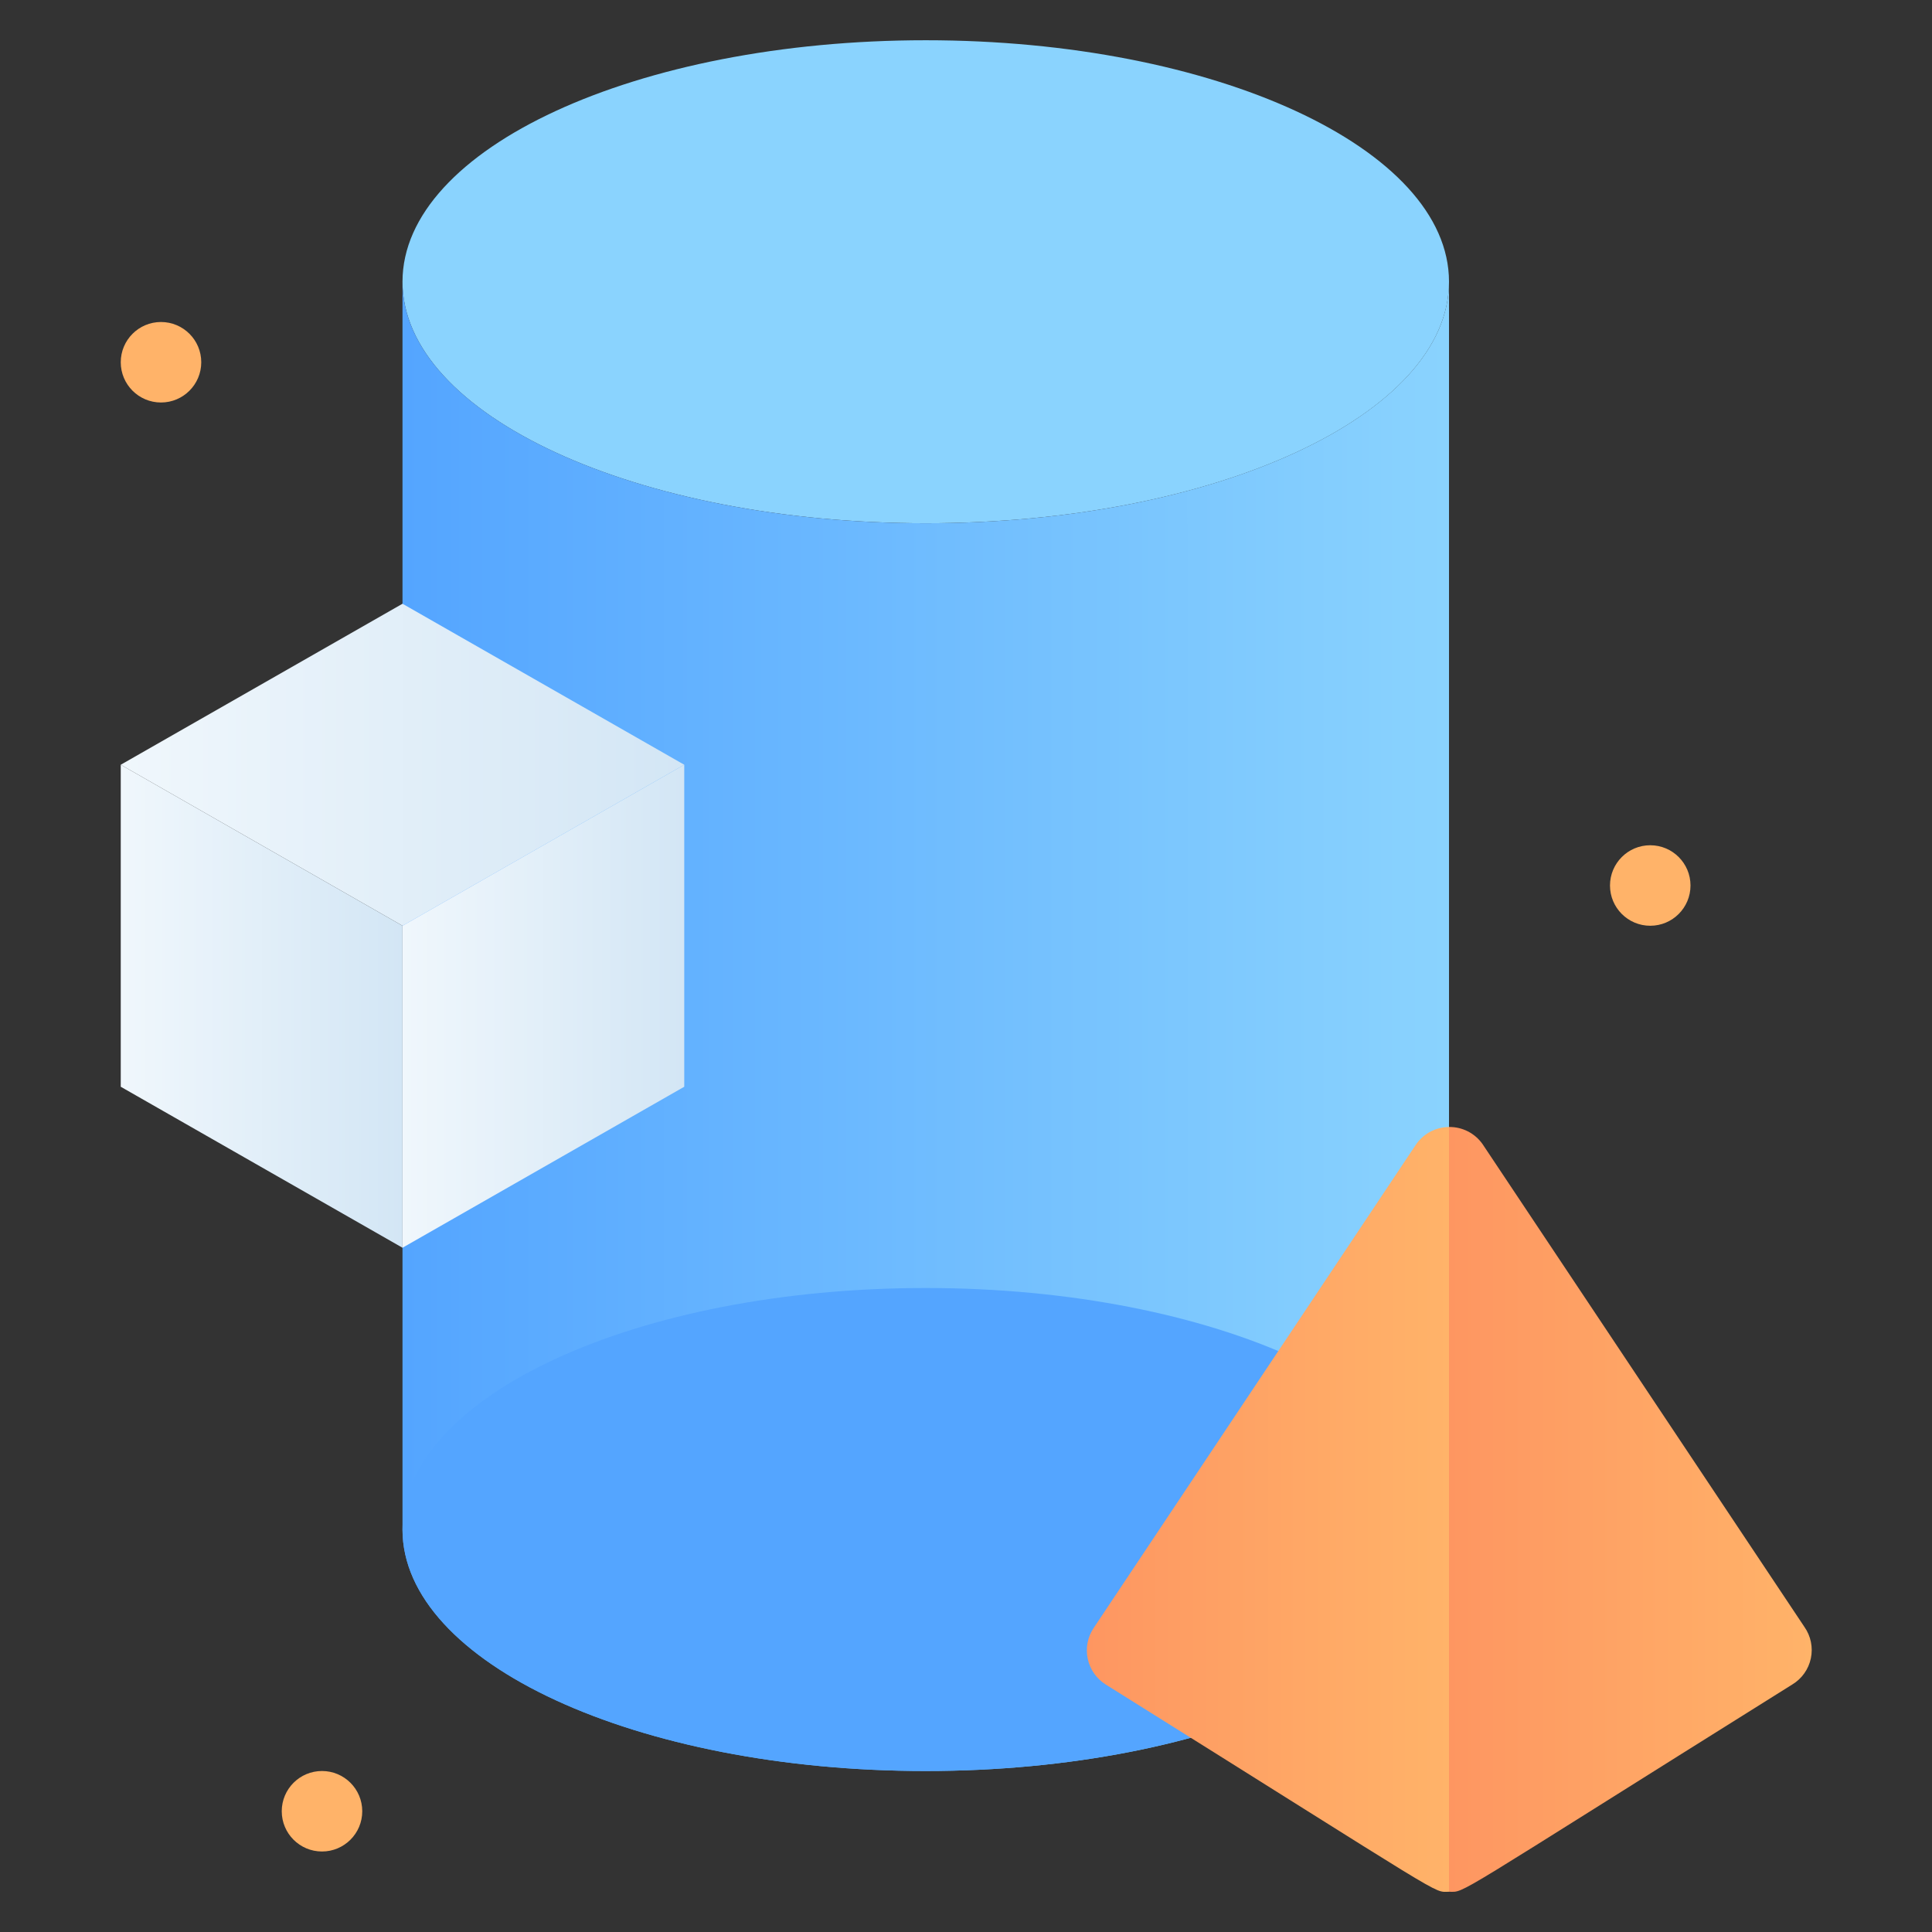 <svg width="160" height="160" viewBox="0 0 160 160" fill="none" xmlns="http://www.w3.org/2000/svg">
<rect x="0" y="0" width="160" height="160" fill="#333333" stroke="none"/>
<path d="M76.666 43.333C100.599 43.333 120 34.379 120 23.333C120 12.288 100.599 3.333 76.666 3.333C52.734 3.333 33.333 12.288 33.333 23.333C33.333 34.379 52.734 43.333 76.666 43.333Z" fill="#8AD3FE"/>
<path d="M120 23.333V126.667C120 137.7 100.6 146.667 76.666 146.667C52.733 146.667 33.333 137.7 33.333 126.667V23.333C33.333 34.367 52.733 43.333 76.666 43.333C100.6 43.333 120 34.367 120 23.333Z" fill="url(#paint0_linear_707_722)"/>
<path d="M76.666 146.667C100.599 146.667 120 137.712 120 126.667C120 115.621 100.599 106.667 76.666 106.667C52.734 106.667 33.333 115.621 33.333 126.667C33.333 137.712 52.734 146.667 76.666 146.667Z" fill="#54A5FF"/>
<path d="M148.433 139.5C119.667 157.5 121.4 156.667 120 156.667V93.333C120.54 93.325 121.074 93.448 121.556 93.692C122.038 93.936 122.453 94.293 122.767 94.733L149.433 134.733C149.696 135.107 149.879 135.531 149.971 135.978C150.063 136.425 150.062 136.887 149.968 137.334C149.874 137.781 149.69 138.204 149.426 138.576C149.162 138.949 148.824 139.263 148.433 139.5Z" fill="url(#paint1_linear_707_722)"/>
<path d="M120 93.333V156.667C118.6 156.667 120.5 157.6 91.566 139.5C91.19 139.263 90.865 138.953 90.61 138.589C90.355 138.224 90.176 137.812 90.083 137.377C89.99 136.943 89.984 136.493 90.067 136.057C90.15 135.62 90.32 135.204 90.566 134.833L117.233 94.833C117.535 94.375 117.946 93.998 118.428 93.736C118.911 93.475 119.451 93.336 120 93.333Z" fill="url(#paint2_linear_707_722)"/>
<path d="M56.667 63.333L33.333 76.667L10 63.333L33.333 50L56.667 63.333Z" fill="url(#paint3_linear_707_722)"/>
<path d="M10 63.333V90L33.333 103.333V76.667L10 63.333Z" fill="url(#paint4_linear_707_722)"/>
<path d="M56.666 63.333V90L33.333 103.333V76.667L56.666 63.333Z" fill="url(#paint5_linear_707_722)"/>
<path d="M136.666 76.667C138.507 76.667 140 75.174 140 73.334C140 71.493 138.507 70 136.666 70C134.825 70 133.333 71.493 133.333 73.334C133.333 75.174 134.825 76.667 136.666 76.667Z" fill="#FFB369"/>
<path d="M26.666 153.333C28.507 153.333 30 151.841 30 150C30 148.159 28.507 146.667 26.666 146.667C24.825 146.667 23.333 148.159 23.333 150C23.333 151.841 24.825 153.333 26.666 153.333Z" fill="#FFB369"/>
<path d="M13.333 33.333C15.174 33.333 16.667 31.841 16.667 30C16.667 28.159 15.174 26.667 13.333 26.667C11.492 26.667 10 28.159 10 30C10 31.841 11.492 33.333 13.333 33.333Z" fill="#FFB369"/>
<defs>
<linearGradient id="paint0_linear_707_722" x1="33.333" y1="85" x2="120" y2="85" gradientUnits="userSpaceOnUse">
<stop stop-color="#54A5FF"/>
<stop offset="1" stop-color="#8AD3FE"/>
</linearGradient>
<linearGradient id="paint1_linear_707_722" x1="120" y1="125.067" x2="150" y2="125.067" gradientUnits="userSpaceOnUse">
<stop stop-color="#FE9661"/>
<stop offset="1" stop-color="#FFB369"/>
</linearGradient>
<linearGradient id="paint2_linear_707_722" x1="90" y1="125.067" x2="120" y2="125.067" gradientUnits="userSpaceOnUse">
<stop stop-color="#FE9661"/>
<stop offset="1" stop-color="#FFB369"/>
</linearGradient>
<linearGradient id="paint3_linear_707_722" x1="56.667" y1="63.333" x2="10" y2="63.333" gradientUnits="userSpaceOnUse">
<stop stop-color="#D3E6F5"/>
<stop offset="1" stop-color="#F0F7FC"/>
</linearGradient>
<linearGradient id="paint4_linear_707_722" x1="33.333" y1="83.333" x2="10" y2="83.333" gradientUnits="userSpaceOnUse">
<stop stop-color="#D3E6F5"/>
<stop offset="1" stop-color="#F0F7FC"/>
</linearGradient>
<linearGradient id="paint5_linear_707_722" x1="56.666" y1="83.333" x2="33.333" y2="83.333" gradientUnits="userSpaceOnUse">
<stop stop-color="#D3E6F5"/>
<stop offset="1" stop-color="#F0F7FC"/>
</linearGradient>
</defs>
</svg>
